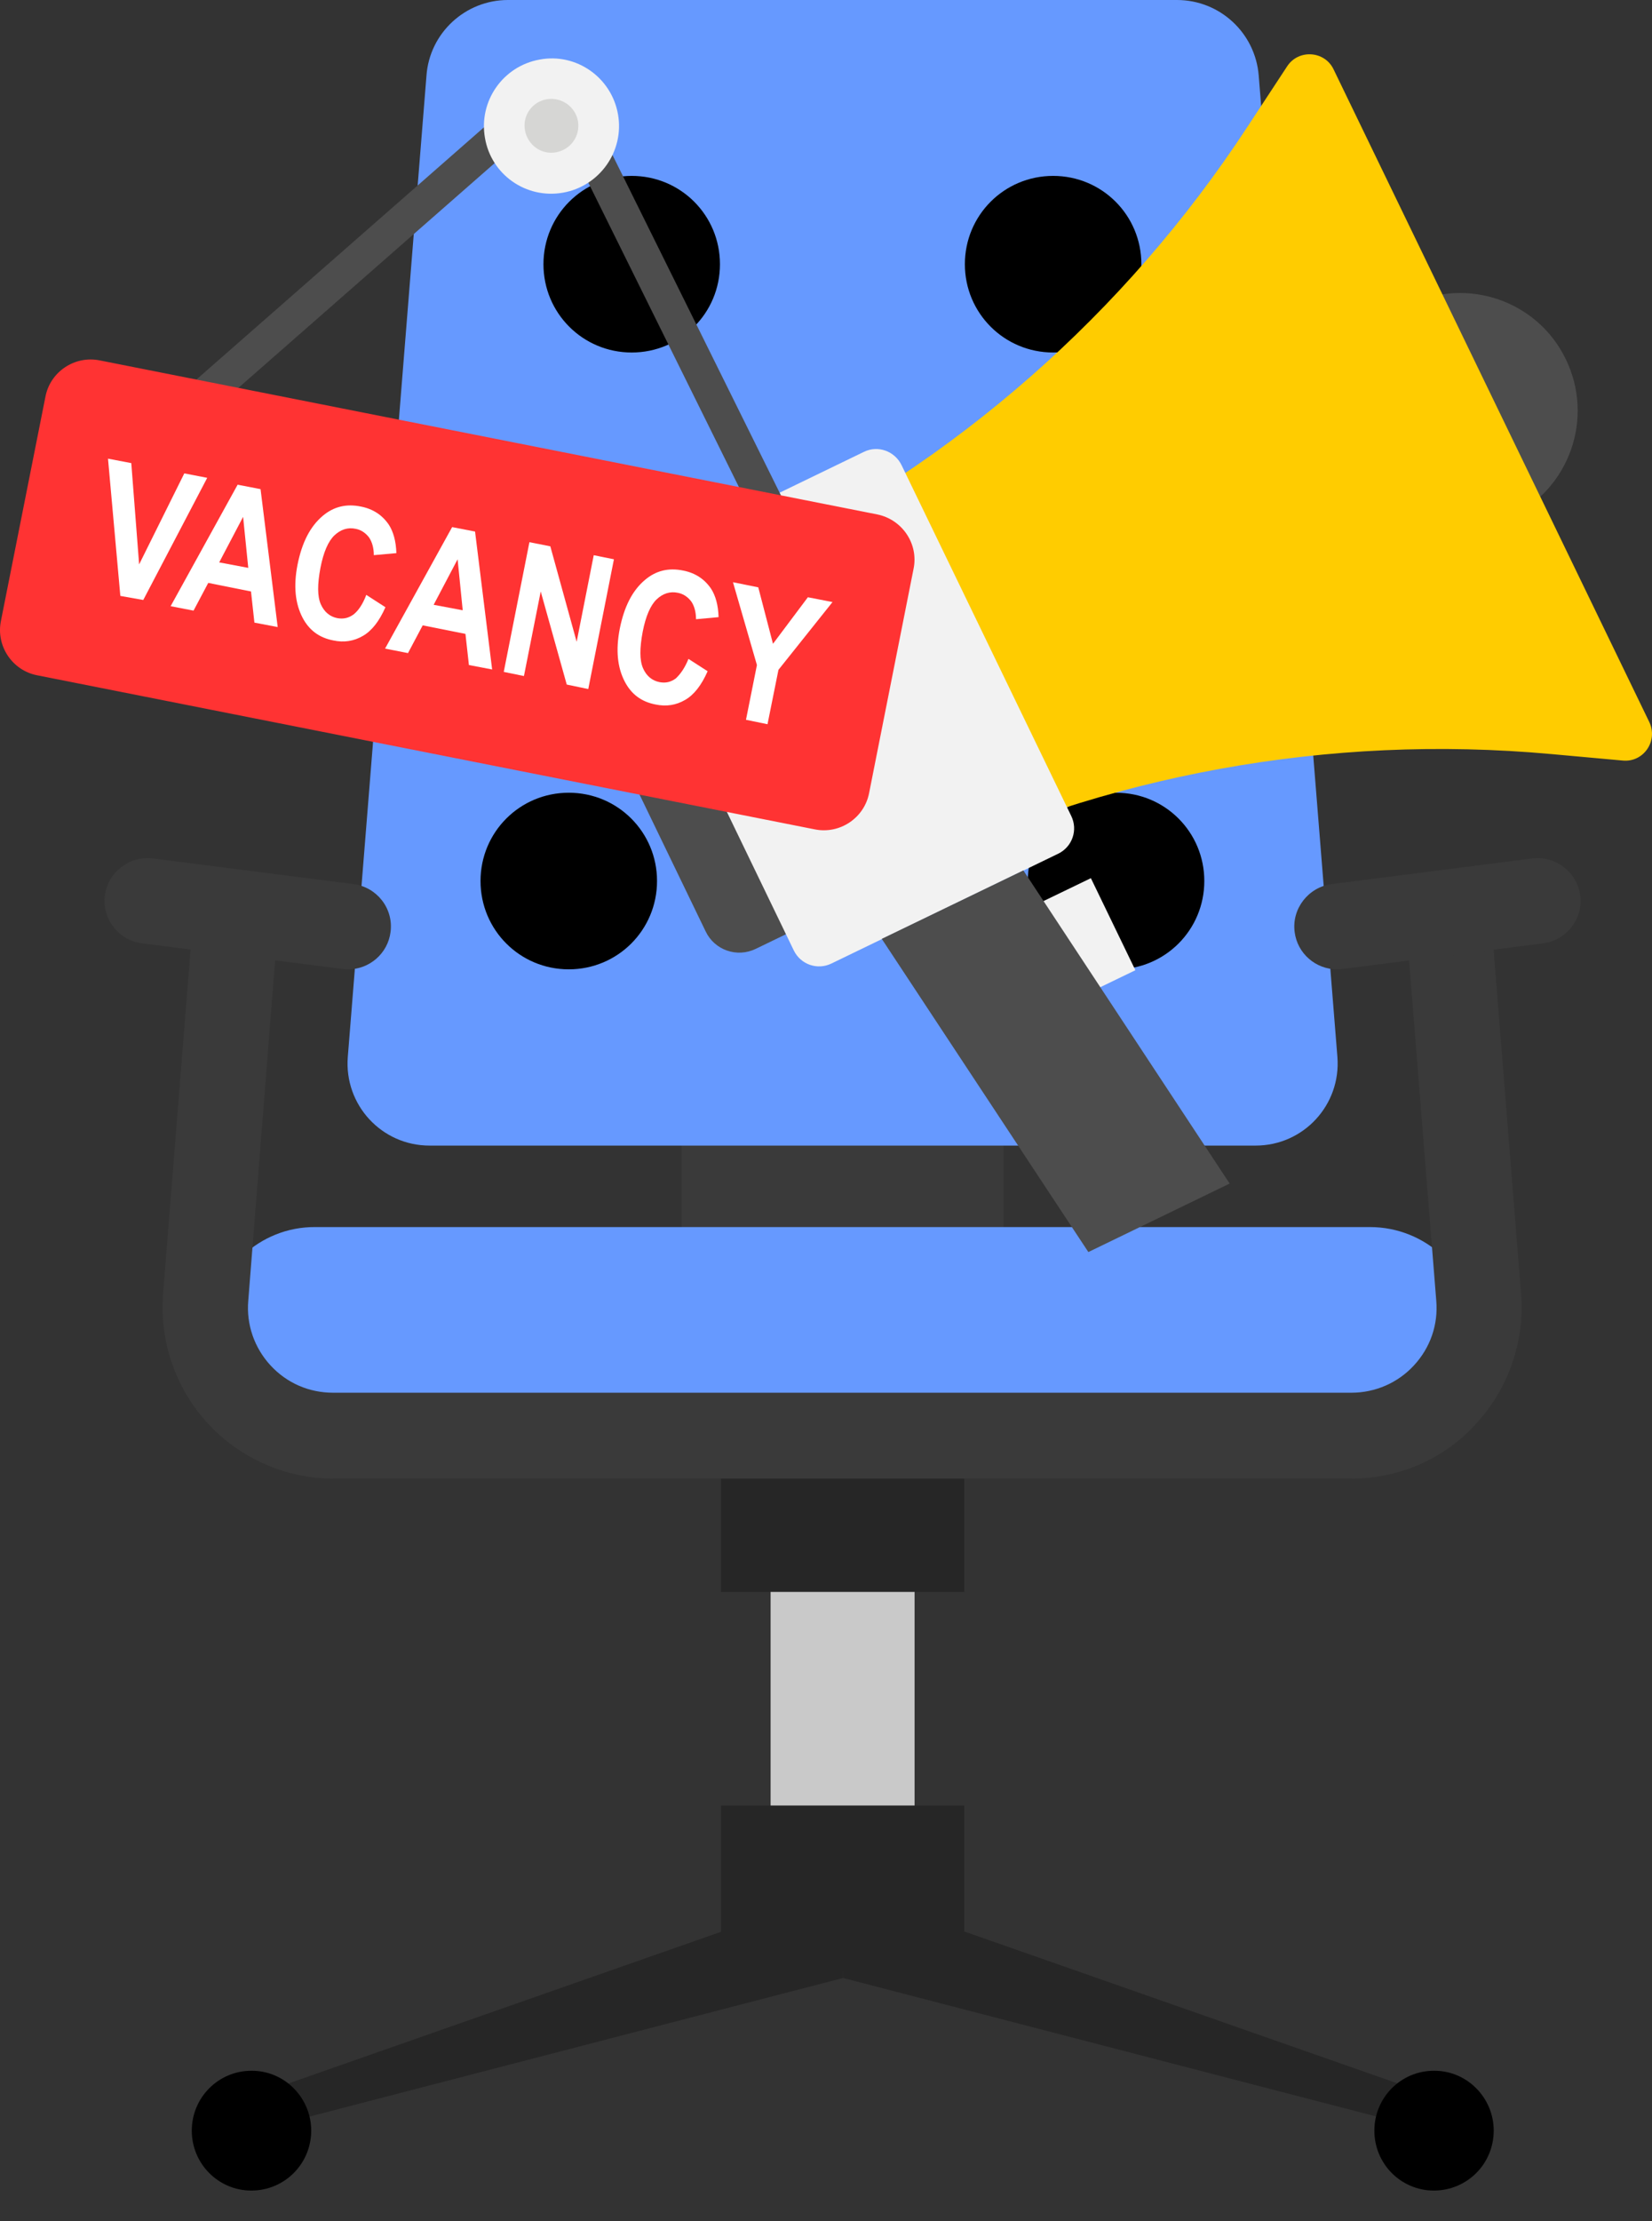 <svg width="32" height="43" viewBox="0 0 32 43" fill="none" xmlns="http://www.w3.org/2000/svg">
<rect x="0" y="0" width="32" height="43" fill="#333333" stroke="none"/>
<path d="M14.927 27.703H17.716V36.555H14.927V27.703Z" fill="#C9C9C9"/>
<path d="M13.966 27.604H18.677V30.817H13.966V27.604Z" fill="#262626"/>
<path d="M13.966 34.952H18.677V38.166H13.966V34.952Z" fill="#262626"/>
<path d="M13.204 17.154H19.439V25.317H13.204V17.154Z" fill="#3A3A3A"/>
<path d="M24.382 1.464L25.906 20.461C25.979 21.389 25.25 22.177 24.322 22.177H8.321C7.393 22.177 6.664 21.389 6.737 20.461L8.261 1.464C8.321 0.636 9.016 0 9.838 0H22.798C23.627 0 24.316 0.636 24.382 1.464Z" fill="#6699FF"/>
<path d="M23.328 17.055C23.328 18.003 22.566 18.765 21.619 18.765C20.671 18.765 19.909 18.003 19.909 17.055C19.909 16.108 20.671 15.346 21.619 15.346C22.566 15.346 23.328 16.108 23.328 17.055Z" fill="black"/>
<path d="M12.727 17.055C12.727 18.003 11.965 18.765 11.017 18.765C10.07 18.765 9.308 18.003 9.308 17.055C9.308 16.108 10.07 15.346 11.017 15.346C11.965 15.346 12.727 16.108 12.727 17.055Z" fill="black"/>
<path d="M18.027 11.085C18.027 12.032 17.265 12.794 16.318 12.794C15.37 12.794 14.608 12.032 14.608 11.085C14.608 10.137 15.37 9.375 16.318 9.375C17.265 9.375 18.027 10.137 18.027 11.085Z" fill="#4785EA"/>
<path d="M22.109 5.115C22.109 6.062 21.347 6.824 20.4 6.824C19.452 6.824 18.69 6.062 18.69 5.115C18.69 4.167 19.452 3.405 20.4 3.405C21.347 3.405 22.109 4.167 22.109 5.115Z" fill="black"/>
<path d="M13.946 5.115C13.946 6.062 13.184 6.824 12.236 6.824C11.289 6.824 10.527 6.062 10.527 5.115C10.527 4.167 11.289 3.405 12.236 3.405C13.184 3.405 13.946 4.167 13.946 5.115Z" fill="black"/>
<path d="M4.06 25.669C3.98 26.855 4.921 27.855 6.107 27.855H26.535C27.721 27.855 28.662 26.855 28.583 25.669C28.51 24.589 27.615 23.754 26.535 23.754H6.107C5.027 23.747 4.133 24.589 4.06 25.669Z" fill="#6699FF"/>
<path d="M26.184 28.624H6.459C5.538 28.624 4.65 28.233 4.027 27.557C3.404 26.881 3.086 25.967 3.159 25.046L3.749 17.665C3.782 17.208 4.186 16.87 4.636 16.909C5.094 16.943 5.432 17.347 5.392 17.797L4.809 25.179C4.769 25.642 4.928 26.093 5.239 26.431C5.557 26.776 5.988 26.961 6.452 26.961H26.177C26.641 26.961 27.079 26.769 27.39 26.431C27.708 26.086 27.86 25.642 27.821 25.179L27.231 17.797C27.191 17.34 27.536 16.943 27.986 16.909C28.444 16.876 28.841 17.214 28.874 17.665L29.464 25.046C29.537 25.967 29.219 26.881 28.596 27.557C27.993 28.233 27.105 28.624 26.184 28.624Z" fill="#3A3A3A"/>
<path d="M25.899 18.765C25.488 18.765 25.131 18.46 25.078 18.043C25.018 17.592 25.343 17.175 25.793 17.115L29.683 16.618C30.133 16.565 30.551 16.883 30.61 17.334C30.67 17.784 30.345 18.202 29.895 18.261L26.005 18.758C25.965 18.765 25.932 18.765 25.899 18.765Z" fill="#3A3A3A"/>
<path d="M6.744 18.765C6.71 18.765 6.671 18.765 6.638 18.758L2.748 18.261C2.297 18.202 1.973 17.791 2.032 17.334C2.092 16.883 2.503 16.565 2.96 16.618L6.85 17.115C7.3 17.175 7.625 17.585 7.565 18.043C7.512 18.46 7.154 18.765 6.744 18.765Z" fill="#3A3A3A"/>
<path d="M27.489 40.478L27.284 41.134L16.331 38.291V36.568L27.489 40.478Z" fill="#262626"/>
<path d="M5.173 40.478L5.378 41.134L16.331 38.291V36.568L5.173 40.478Z" fill="#262626"/>
<path d="M28.934 41.246C28.934 41.889 28.417 42.406 27.774 42.406C27.138 42.406 26.622 41.889 26.622 41.246C26.622 40.604 27.138 40.087 27.774 40.087C28.41 40.08 28.934 40.604 28.934 41.246Z" fill="black"/>
<path d="M6.028 41.246C6.028 41.889 5.511 42.406 4.868 42.406C4.232 42.406 3.715 41.889 3.715 41.246C3.715 40.604 4.232 40.087 4.868 40.087C5.504 40.08 6.028 40.604 6.028 41.246Z" fill="black"/>
<path d="M30.332 6.958C30.882 8.091 30.405 9.456 29.272 9.999L28.179 10.529L26.204 6.428L27.297 5.898C28.424 5.354 29.789 5.825 30.332 6.958Z" fill="#4D4D4D"/>
<path d="M24.932 1.285L24.157 2.465C21.798 6.063 18.498 8.958 14.622 10.827L14.542 10.867L17.464 16.903L17.537 16.87C21.42 14.995 25.74 14.206 30.041 14.597L31.432 14.723C31.836 14.763 32.121 14.345 31.949 13.981L25.833 1.345C25.661 0.981 25.151 0.948 24.932 1.285Z" fill="#FFCC00"/>
<path d="M14.257 10.926L17.246 17.108L14.642 18.367C14.277 18.546 13.84 18.393 13.668 18.029L11.316 13.165C11.137 12.801 11.289 12.364 11.653 12.191L14.257 10.926Z" fill="#4D4D4D"/>
<path d="M17.464 9.005L20.751 15.797C20.883 16.068 20.771 16.393 20.499 16.526L16.106 18.652C15.834 18.785 15.51 18.672 15.377 18.401L12.091 11.602C11.958 11.331 12.071 11.006 12.342 10.874L16.735 8.747C17.007 8.614 17.332 8.733 17.464 9.005Z" fill="#F2F2F2"/>
<path d="M19.354 17.858L21.131 17L21.993 18.782L20.216 19.641L19.354 17.858Z" fill="#F2F2F2"/>
<path d="M23.819 22.912L19.823 16.85L17.08 18.175L21.082 24.238L23.819 22.912Z" fill="#4D4D4D"/>
<path d="M3.523 8.468L3.093 7.971L9.964 1.948C10.428 1.544 11.223 1.696 11.494 2.253L15.543 10.429L14.953 10.721L10.905 2.544C10.812 2.359 10.547 2.306 10.395 2.445L3.523 8.468Z" fill="#4D4D4D"/>
<path d="M17.696 11.012L16.835 15.352C16.742 15.836 16.265 16.154 15.781 16.055L0.721 13.073C0.237 12.98 -0.081 12.503 0.018 12.02L0.88 7.68C0.972 7.196 1.449 6.878 1.933 6.977L16.994 9.959C17.478 10.058 17.796 10.529 17.696 11.012Z" fill="#FF3333"/>
<path d="M2.331 11.536L2.092 8.879L2.543 8.965L2.695 10.926L3.57 9.164L4.014 9.25L2.775 11.615L2.331 11.536Z" fill="white"/>
<path d="M5.379 12.139L4.928 12.053L4.862 11.45L4.034 11.284L3.749 11.821L3.305 11.735L4.603 9.383L5.047 9.469L5.379 12.139ZM4.809 10.993L4.709 10.006L4.246 10.887L4.809 10.993Z" fill="white"/>
<path d="M7.095 11.516L7.466 11.755C7.347 12.026 7.201 12.212 7.028 12.311C6.856 12.411 6.664 12.444 6.452 12.397C6.18 12.344 5.988 12.198 5.862 11.96C5.717 11.682 5.683 11.344 5.763 10.933C5.849 10.502 6.008 10.191 6.253 9.985C6.465 9.807 6.71 9.747 6.995 9.807C7.227 9.853 7.406 9.972 7.532 10.158C7.618 10.29 7.671 10.476 7.678 10.708L7.241 10.747C7.241 10.608 7.207 10.489 7.148 10.403C7.081 10.317 6.995 10.257 6.889 10.237C6.737 10.204 6.598 10.251 6.479 10.363C6.359 10.476 6.266 10.688 6.207 10.993C6.147 11.311 6.147 11.543 6.213 11.695C6.28 11.847 6.392 11.94 6.538 11.967C6.651 11.986 6.75 11.967 6.85 11.894C6.942 11.821 7.028 11.695 7.095 11.516Z" fill="white"/>
<path d="M9.533 12.96L9.083 12.874L9.016 12.271L8.188 12.106L7.903 12.643L7.459 12.556L8.758 10.204L9.202 10.29L9.533 12.96ZM8.963 11.814L8.864 10.827L8.4 11.708L8.963 11.814Z" fill="white"/>
<path d="M9.758 13.007L10.255 10.496L10.66 10.576L11.17 12.424L11.501 10.748L11.892 10.827L11.395 13.339L10.978 13.252L10.474 11.45L10.149 13.087L9.758 13.007Z" fill="white"/>
<path d="M13.336 12.755L13.707 12.994C13.588 13.265 13.443 13.451 13.27 13.55C13.098 13.65 12.906 13.683 12.694 13.637C12.422 13.584 12.23 13.438 12.104 13.199C11.958 12.921 11.925 12.583 12.005 12.172C12.091 11.742 12.25 11.43 12.495 11.225C12.707 11.046 12.952 10.986 13.237 11.046C13.469 11.092 13.648 11.211 13.774 11.397C13.86 11.53 13.913 11.715 13.919 11.947L13.482 11.987C13.482 11.848 13.449 11.728 13.389 11.642C13.323 11.556 13.237 11.496 13.131 11.476C12.979 11.443 12.839 11.49 12.72 11.602C12.601 11.715 12.508 11.927 12.449 12.232C12.389 12.55 12.389 12.782 12.455 12.934C12.521 13.087 12.634 13.179 12.78 13.206C12.893 13.226 12.992 13.206 13.091 13.133C13.177 13.053 13.264 12.934 13.336 12.755Z" fill="white"/>
<path d="M14.45 13.934L14.662 12.874L14.198 11.271L14.688 11.37L14.973 12.463L15.649 11.562L16.126 11.655L15.079 12.967L14.867 14.02L14.45 13.934Z" fill="white"/>
<path d="M11.971 2.213C12.097 2.929 11.614 3.605 10.905 3.73C10.189 3.856 9.513 3.379 9.394 2.67C9.268 1.955 9.745 1.279 10.454 1.153C11.163 1.02 11.845 1.498 11.971 2.213Z" fill="#F2F2F2"/>
<path d="M11.196 2.345C11.243 2.63 11.057 2.895 10.772 2.948C10.487 3.001 10.222 2.809 10.169 2.524C10.116 2.239 10.308 1.968 10.593 1.921C10.872 1.875 11.143 2.06 11.196 2.345Z" fill="#D6D6D4"/>
</svg>
